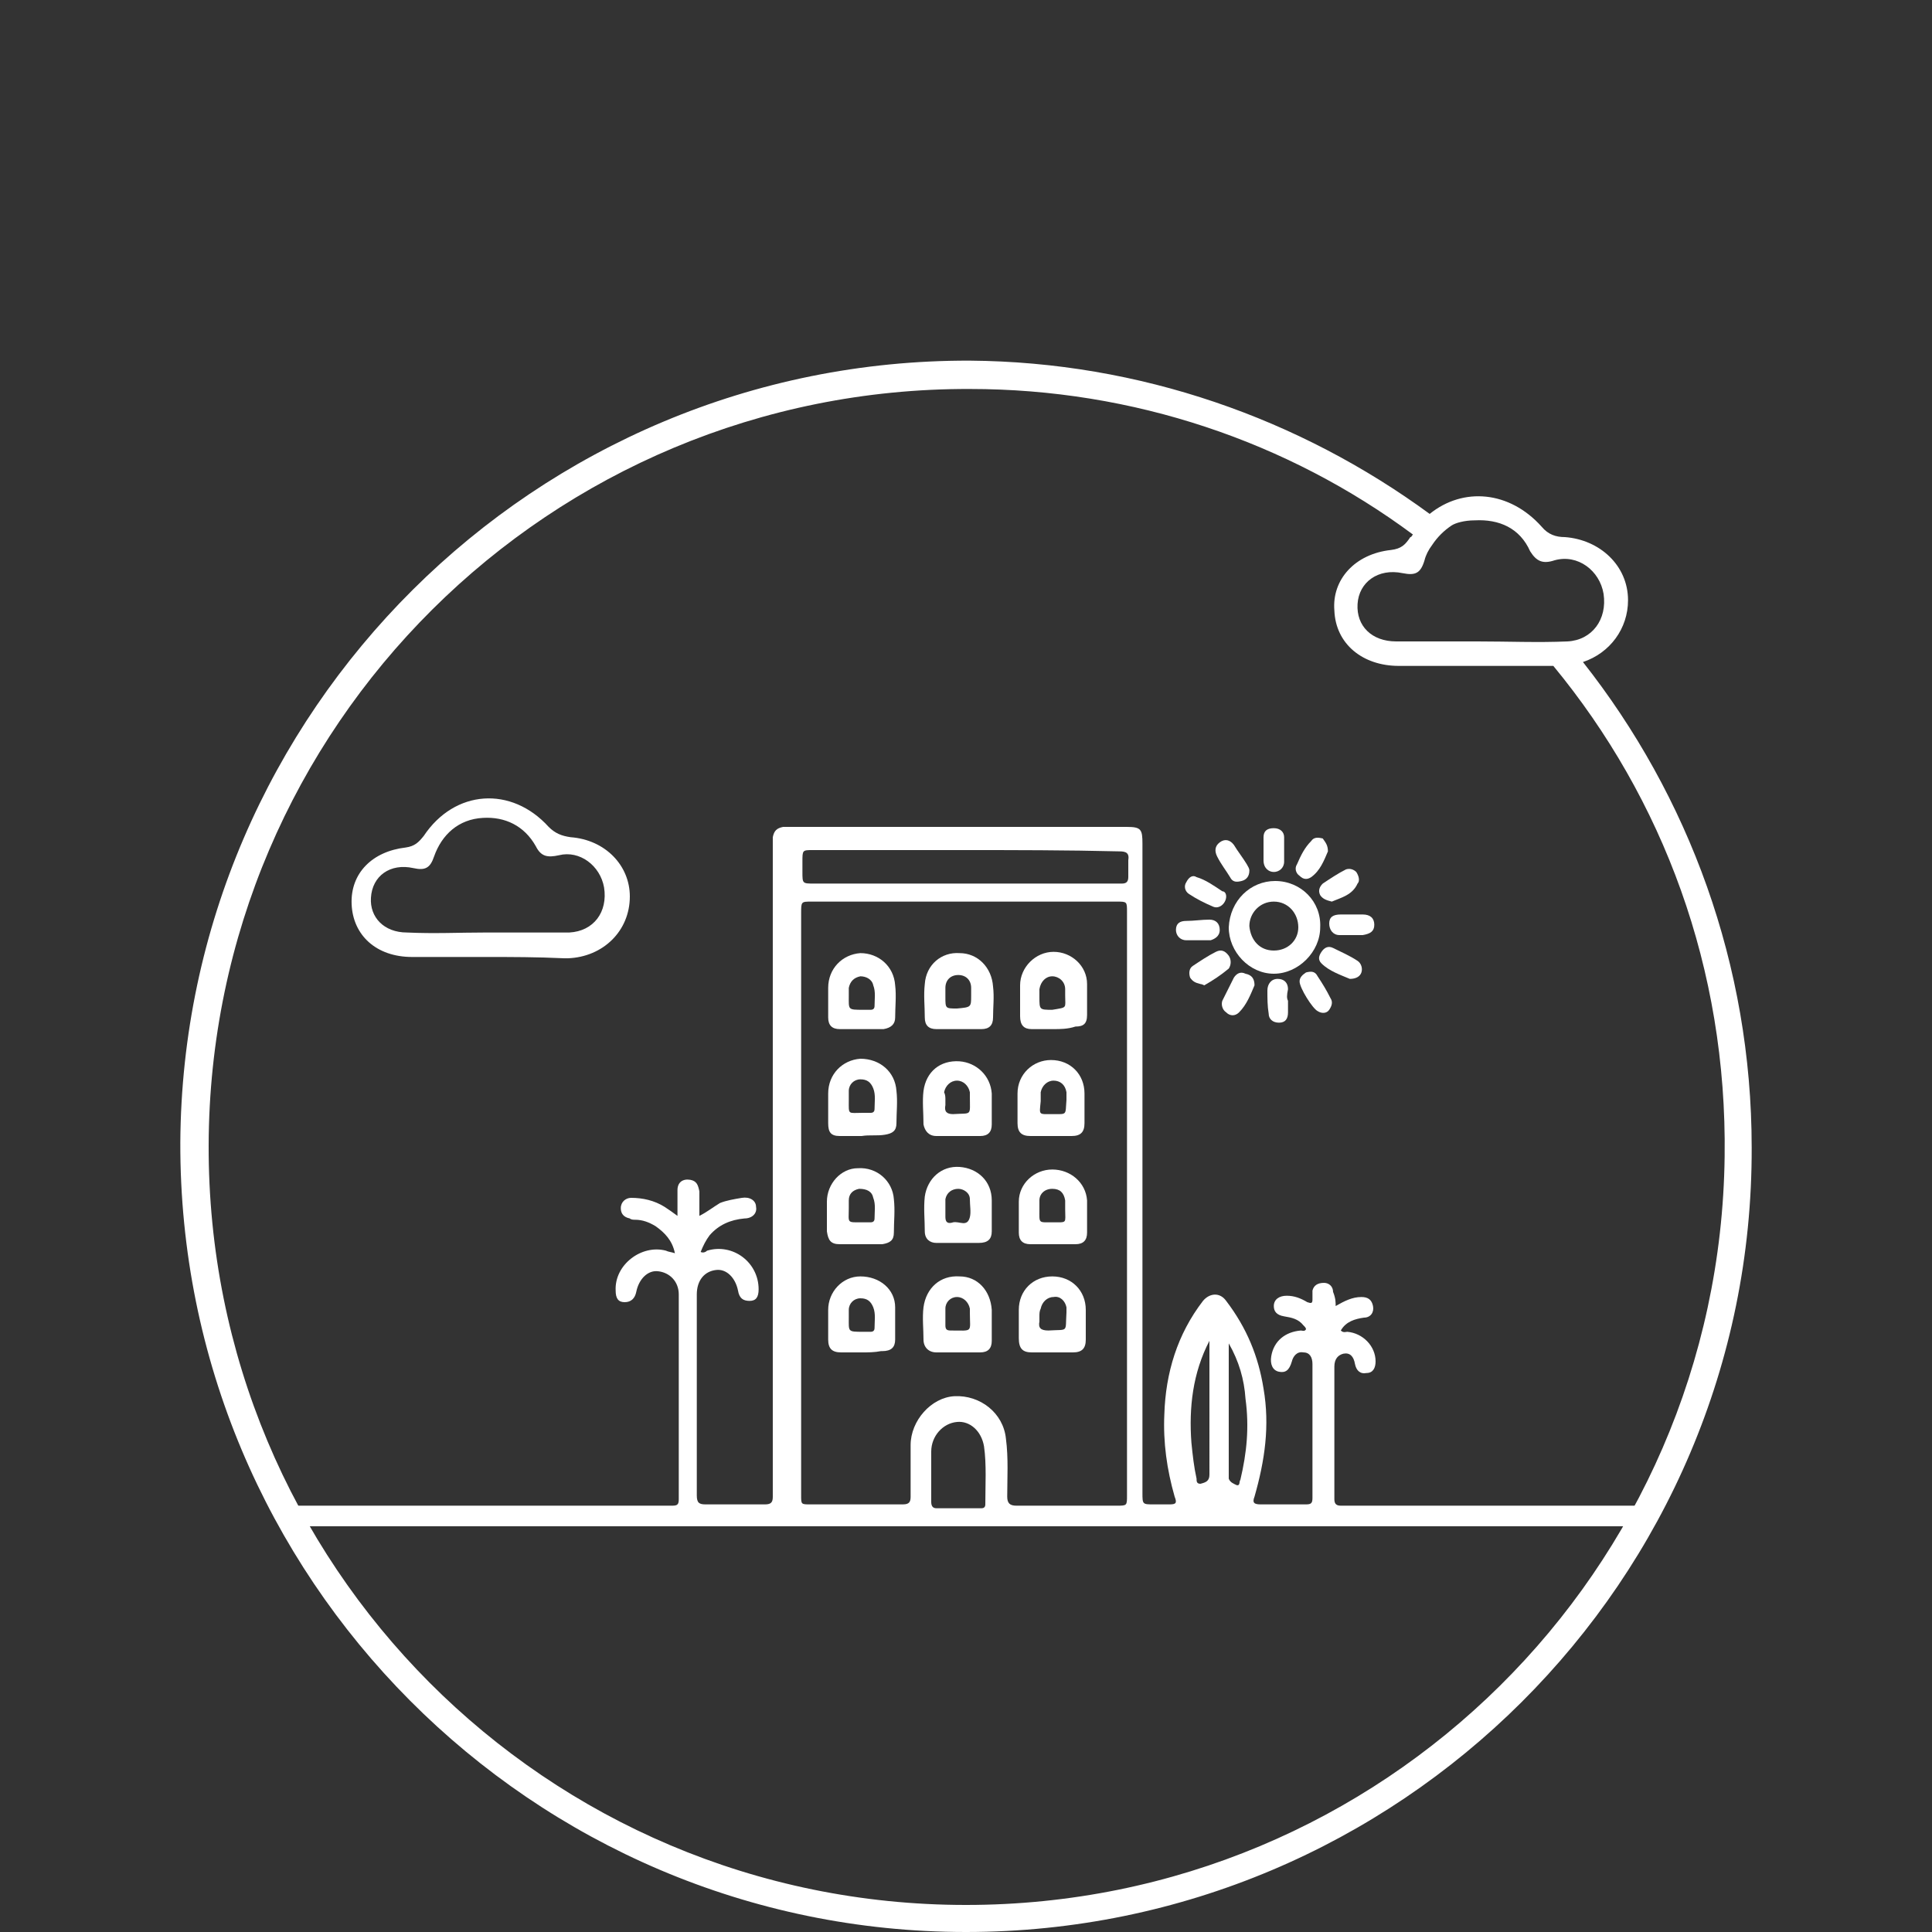 <?xml version="1.0" encoding="utf-8"?>
<!-- Generator: Adobe Illustrator 22.0.1, SVG Export Plug-In . SVG Version: 6.00 Build 0)  -->
<svg version="1.1" id="Layer_1" xmlns="http://www.w3.org/2000/svg" xmlns:xlink="http://www.w3.org/1999/xlink" x="0px" y="0px"
	 viewBox="0 0 150 150" style="enable-background:new 0 0 150 150;" xml:space="preserve">
<rect x="0" y="0" width="150" height="150" fill="#333333" stroke="none"/>
<style type="text/css">
	.st0{fill:#FFFFFF;}
</style>
<g>
	<path class="st0" d="M103.7,101.4c0.7-0.4,1.3-0.7,2-0.7c0.5,0,0.8,0.2,0.9,0.7s-0.2,0.9-0.7,0.9c-0.7,0.1-1.4,0.3-1.8,1
		c0.2,0.2,0.4,0.1,0.5,0.1c1.2,0.1,2.2,1.1,2.2,2.3c0,0.5-0.2,0.9-0.7,0.9c-0.5,0.1-0.8-0.2-0.9-0.7c-0.1-0.6-0.4-0.9-0.9-0.8
		c-0.4,0.1-0.7,0.4-0.7,1c0,3.5,0,6.9,0,10.3c0,0.4,0.2,0.5,0.5,0.5c0.8,0,22,0,22.8,0c0.6,0,1,0.5,0.9,1c-0.1,0.4-0.3,0.6-0.7,0.6
		c-0.2,0-20.7,0-21,0c-19,0-37.9,0-56.8,0c-0.2,0-26.5,0-26.7,0c-0.5,0-0.7-0.3-0.8-0.8c0-0.4,0.3-0.8,0.8-0.8c0.5,0,26.9,0,27.4,0
		c0.7,0,1.5,0,2.2,0c0.4,0,0.5-0.1,0.5-0.5c0-5.3,0-10.6,0-15.9c0-1-0.7-1.7-1.6-1.8c-0.8-0.1-1.5,0.6-1.7,1.6
		c-0.1,0.5-0.4,0.8-0.9,0.8s-0.7-0.3-0.7-0.9c-0.1-2,2-3.6,3.9-3.1c0.2,0.1,0.4,0.1,0.7,0.2c-0.2-1-0.8-1.6-1.5-2.1
		c-0.5-0.3-1-0.5-1.6-0.5c-0.1,0-0.3,0-0.4-0.1c-0.5-0.1-0.7-0.4-0.7-0.8c0-0.5,0.4-0.8,0.8-0.8c0.9,0,1.8,0.2,2.6,0.7
		c0.3,0.2,0.6,0.4,1,0.7c0-0.7,0-1.4,0-2c0-0.6,0.4-0.9,1-0.8c0.5,0.1,0.6,0.4,0.7,0.9c0,0.6,0,1.2,0,1.9c0.6-0.3,1.1-0.7,1.6-1
		c0.5-0.2,1.1-0.3,1.7-0.4c0.6-0.1,1.1,0.2,1.1,0.7c0.1,0.5-0.3,0.9-0.9,0.9c-1.1,0.1-2,0.5-2.7,1.3c-0.3,0.4-0.5,0.8-0.7,1.3
		c0.2,0.1,0.4,0,0.5-0.1c2-0.6,4,0.9,4,3c0,0.6-0.2,0.9-0.7,0.9s-0.8-0.2-0.9-0.8c-0.2-1-0.9-1.7-1.7-1.6c-0.9,0.1-1.5,0.8-1.5,1.9
		c0,5.2,0,10.4,0,15.6c0,0.6,0.2,0.7,0.7,0.7c1.6,0,3.1,0,4.6,0c0.5,0,0.6-0.2,0.6-0.6c0-2.1,0-4.1,0-6.3c0-14.7,0-29.5,0-44.2
		c0-0.2,0-0.5,0-0.7c0.1-0.5,0.3-0.7,0.8-0.8c0.2,0,0.3,0,0.5,0c8.7,0,17.4,0,26.2,0c1.1,0,1.2,0.2,1.2,1.3c0,16.8,0,33.7,0,50.4
		c0,0.9,0,0.9,0.9,0.9c0.4,0,0.8,0,1.2,0c0.5,0,0.6-0.1,0.4-0.6c-0.6-2.1-0.9-4.2-0.8-6.4c0.1-3.2,1-6.2,3-8.8
		c0.5-0.6,1.3-0.7,1.8,0c1.6,2.1,2.5,4.3,2.9,6.8c0.5,2.9,0.1,5.6-0.7,8.4c-0.2,0.5,0,0.6,0.5,0.6c1.2,0,2.3,0,3.5,0
		c0.4,0,0.5-0.1,0.5-0.5c0-3.5,0-6.9,0-10.4c0-0.5-0.2-0.9-0.7-0.9c-0.5-0.1-0.8,0.3-0.9,0.7c-0.2,0.7-0.5,0.9-1,0.8
		c-0.5-0.1-0.7-0.6-0.6-1.2c0.2-1.2,1.1-1.9,2.3-2c0.1,0,0.3,0.1,0.4-0.1c0-0.1-0.1-0.2-0.2-0.3c-0.4-0.5-0.9-0.6-1.5-0.7
		s-0.8-0.4-0.8-0.8c0-0.5,0.4-0.8,1-0.8s1.1,0.2,1.6,0.5c0.3,0.1,0.4,0.1,0.4-0.2c0-0.2,0-0.4,0-0.7c0.1-0.4,0.4-0.6,0.9-0.6
		c0.4,0,0.7,0.3,0.7,0.7C103.7,100.8,103.7,101.1,103.7,101.4z M62.2,93.4c0,7.6,0,15.2,0,22.7c0,0.7,0,0.7,0.7,0.7
		c2.4,0,4.8,0,7.2,0c0.5,0,0.6-0.2,0.6-0.6c0-1.4,0-2.7,0-4c0-1.9,1.6-3.7,3.4-3.8c2-0.1,3.8,1.3,4,3.3c0.2,1.5,0.1,3.1,0.1,4.5
		c0,0.5,0.2,0.7,0.7,0.7c2.6,0,5.2,0,7.8,0c0.8,0,0.8,0,0.8-0.8c0-15.1,0-30.2,0-45.3c0-0.8,0-0.8-0.8-0.8c-7.9,0-15.8,0-23.7,0
		c-0.8,0-0.8,0-0.8,0.9C62.2,78.4,62.2,85.9,62.2,93.4z M74.8,66c-2.3,0-4.5,0-6.7,0c-1.7,0-3.4,0-5,0c-0.8,0-0.8,0-0.8,0.9
		c0,0.3,0,0.5,0,0.8c0,0.9,0,0.9,0.9,0.9c7.8,0,15.7,0,23.5,0c0.1,0,0.3,0,0.4,0c0.3,0,0.5-0.1,0.5-0.5s0-0.9,0-1.3
		c0.1-0.6-0.2-0.7-0.7-0.7C82.8,66,78.8,66,74.8,66z M72.3,114.4c0,0.7,0,1.4,0,2.2c0,0.3,0.1,0.5,0.4,0.5c1.2,0,2.4,0,3.5,0
		c0.2,0,0.3-0.1,0.3-0.3c0-1.5,0.1-3.1-0.1-4.5c-0.2-1.2-1.1-2-2.1-1.9c-1.1,0.1-2,1.1-2,2.3C72.3,113.1,72.3,113.7,72.3,114.4z
		 M93.9,104.1c-1.3,2.5-1.6,5.2-1.4,7.9c0.1,1,0.2,1.9,0.4,2.8c0,0.2,0,0.4,0.3,0.4c0.4-0.1,0.7-0.2,0.7-0.7
		C93.9,111,93.9,107.6,93.9,104.1z M95.4,104.3c0,3.5,0,6.8,0,10.3c0,0.1,0,0.2,0,0.2c0.1,0.3,0.4,0.4,0.6,0.5
		c0.3,0.1,0.2-0.3,0.3-0.4c0.5-2.1,0.7-4.1,0.4-6.3C96.6,107.1,96.2,105.7,95.4,104.3z"/>
	<path class="st0" d="M99,68.4c2,0,3.6,1.6,3.5,3.6c0,1.9-1.7,3.6-3.6,3.6c-1.9,0-3.5-1.7-3.5-3.6C95.5,69.9,97.1,68.4,99,68.4z
		 M98.9,73.8c1.1,0,1.9-0.8,1.9-1.8c0-1.1-0.8-2-1.9-2c-1.1,0-1.9,0.9-1.9,1.9C97.1,73,97.8,73.8,98.9,73.8z"/>
	<path class="st0" d="M97.4,76.5c-0.3,0.7-0.6,1.5-1.2,2.1c-0.3,0.3-0.7,0.3-1,0c-0.3-0.2-0.4-0.6-0.3-0.9c0.3-0.6,0.6-1.2,0.9-1.8
		c0.2-0.3,0.5-0.5,0.9-0.3C97.2,75.7,97.4,76,97.4,76.5z"/>
	<path class="st0" d="M104.8,76c-0.7-0.3-1.6-0.6-2.2-1.2c-0.3-0.3-0.2-0.6,0-0.9s0.5-0.5,0.9-0.3c0.6,0.3,1.3,0.6,1.9,1
		c0.3,0.2,0.4,0.6,0.3,0.9C105.6,75.8,105.3,76,104.8,76z"/>
	<path class="st0" d="M103.4,70c-0.4-0.1-0.7-0.2-0.9-0.5c-0.2-0.4,0-0.7,0.2-0.9c0.6-0.4,1.2-0.8,1.8-1.1c0.3-0.1,0.6,0,0.8,0.2
		c0.2,0.3,0.3,0.7,0.1,0.9C105,69.5,104.1,69.7,103.4,70z"/>
	<path class="st0" d="M103.1,66.1c-0.3,0.7-0.6,1.5-1.3,2c-0.3,0.2-0.6,0.2-0.9-0.1c-0.3-0.2-0.4-0.6-0.2-0.9
		c0.3-0.7,0.6-1.3,1.1-1.8c0.2-0.3,0.5-0.3,0.9-0.2C102.9,65.4,103.1,65.6,103.1,66.1z"/>
	<path class="st0" d="M93.2,76.4c-0.4-0.1-0.6-0.2-0.8-0.5c-0.1-0.3-0.1-0.7,0.2-0.9c0.6-0.4,1.2-0.8,1.8-1.1c0.4-0.2,0.7-0.1,1,0.3
		c0.2,0.3,0.2,0.7,0,1c-0.6,0.5-1.2,0.9-1.9,1.3C93.3,76.4,93.2,76.4,93.2,76.4z"/>
	<path class="st0" d="M97,67.6c0,0.4-0.2,0.7-0.6,0.8c-0.4,0.1-0.7,0.1-0.9-0.3c-0.3-0.5-0.7-1-1-1.6c-0.2-0.4-0.2-0.8,0.2-1.1
		c0.4-0.3,0.8-0.2,1.1,0.2c0.3,0.5,0.7,1,1,1.5C96.9,67.3,97,67.4,97,67.6z"/>
	<path class="st0" d="M100,77.7c0,0.4,0,0.7,0,0.9c0,0.5-0.2,0.8-0.7,0.8s-0.8-0.3-0.8-0.7c-0.1-0.6-0.1-1.2-0.1-1.8
		c0-0.5,0.3-0.9,0.8-0.9s0.8,0.3,0.8,0.8C99.9,77.3,99.9,77.5,100,77.7z"/>
	<path class="st0" d="M98.1,66c0-0.3,0-0.7,0-1c0-0.5,0.3-0.7,0.8-0.7c0.5,0,0.8,0.3,0.8,0.7c0,0.6,0,1.2,0,1.9
		c0,0.5-0.4,0.8-0.8,0.8s-0.8-0.3-0.8-0.9C98.1,66.5,98.1,66.3,98.1,66L98.1,66z"/>
	<path class="st0" d="M100.9,76.2c0-0.3,0.2-0.5,0.5-0.7c0.4-0.1,0.7-0.1,0.9,0.3c0.4,0.6,0.7,1.1,1,1.7c0.2,0.3,0.1,0.6-0.1,0.9
		s-0.6,0.3-0.9,0.1C101.9,78.3,100.9,76.7,100.9,76.2z"/>
	<path class="st0" d="M95.2,69.6c0,0.5-0.5,1-1,0.8c-0.7-0.3-1.3-0.6-1.9-1c-0.3-0.2-0.4-0.6-0.2-0.9c0.2-0.4,0.5-0.6,0.8-0.4
		c0.7,0.2,1.4,0.7,2,1.1C95.1,69.2,95.2,69.4,95.2,69.6z"/>
	<path class="st0" d="M104.9,72.6c-0.3,0-0.6,0-0.9,0c-0.5,0-0.8-0.4-0.8-0.9s0.3-0.7,0.9-0.7c0.5,0,1.1,0,1.7,0s0.9,0.3,0.9,0.8
		s-0.3,0.7-0.9,0.8C105.4,72.6,105.2,72.6,104.9,72.6L104.9,72.6z"/>
	<path class="st0" d="M92.9,73c-0.3,0-0.6,0-0.8,0c-0.5,0-0.8-0.4-0.8-0.8c0-0.5,0.3-0.7,0.8-0.7c0.6,0,1.2-0.1,1.8-0.1
		c0.5,0,0.8,0.3,0.8,0.8S94.3,72.9,94,73C93.6,73,93.3,73,92.9,73C92.9,73.1,92.9,73,92.9,73z"/>
	<path class="st0" d="M74.4,88.2c-0.6,0-1.1,0-1.7,0s-0.9-0.4-1-0.9c0-0.9-0.1-1.8,0-2.6c0.2-1.5,1.3-2.4,2.8-2.3
		c1.3,0.1,2.4,1.1,2.5,2.5c0,0.8,0,1.6,0,2.4c0,0.6-0.3,0.9-0.9,0.9C75.5,88.2,75,88.2,74.4,88.2L74.4,88.2z M73.4,85.4L73.4,85.4
		c0,0.1,0,0.3,0,0.4c-0.1,0.5,0.1,0.7,0.6,0.7c1.5-0.1,1.3,0.2,1.3-1.4c0-0.1,0-0.2,0-0.3c-0.1-0.5-0.5-0.9-1-0.9s-0.9,0.4-1,0.9
		C73.4,85,73.4,85.2,73.4,85.4z"/>
	<path class="st0" d="M74.4,105c-0.6,0-1.1,0-1.7,0s-1-0.4-1-1c0-0.8-0.1-1.7,0-2.5c0.2-1.5,1.3-2.5,2.8-2.4c1.4,0,2.4,1.1,2.5,2.6
		c0,0.8,0,1.6,0,2.4c0,0.6-0.3,0.9-0.9,0.9H76C75.5,105,74.9,105,74.4,105L74.4,105z M73.4,102.3L73.4,102.3c0,0.2,0,0.4,0,0.6
		c0,0.3,0.1,0.4,0.4,0.4c1.8,0,1.5,0.2,1.5-1.4c0-0.1,0-0.2,0-0.3c-0.1-0.5-0.5-0.9-1-0.9s-0.9,0.4-0.9,0.9
		C73.4,101.8,73.4,102.1,73.4,102.3z"/>
	<path class="st0" d="M74.4,79.9c-0.6,0-1.1,0-1.7,0s-0.9-0.3-0.9-0.9c0-0.9-0.1-1.7,0-2.6c0.1-1.5,1.3-2.5,2.7-2.4
		c1.4,0,2.5,1.1,2.6,2.6c0.1,0.8,0,1.6,0,2.4c0,0.6-0.3,0.9-0.9,0.9C75.5,79.9,75,79.9,74.4,79.9z M75.4,77.3c0-0.2,0-0.4,0-0.6
		c0-0.6-0.4-1-1-1s-1,0.4-1,1c0,0.2,0,0.4,0,0.7c0,0.9,0,0.9,0.9,0.9C75.4,78.2,75.4,78.2,75.4,77.3z"/>
	<path class="st0" d="M74.4,96.5c-0.6,0-1.1,0-1.7,0c-0.5,0-0.9-0.3-0.9-0.9c0-0.9-0.1-1.8,0-2.7c0.2-1.4,1.3-2.4,2.7-2.3
		c1.4,0.1,2.5,1.1,2.5,2.6c0,0.8,0,1.6,0,2.4c0,0.6-0.3,0.9-1,0.9C75.5,96.5,74.9,96.5,74.4,96.5L74.4,96.5z M73.4,93.8L73.4,93.8
		c0,0.2,0,0.4,0,0.7c0,0.5,0.3,0.5,0.6,0.4c0.5-0.1,1.1,0.4,1.3-0.4c0.1-0.4,0-0.9,0-1.4c0-0.5-0.5-0.8-0.9-0.8
		c-0.5,0-0.9,0.3-1,0.8C73.4,93.4,73.4,93.6,73.4,93.8z"/>
	<path class="st0" d="M66.9,79.9c-0.6,0-1.1,0-1.7,0c-0.6,0-0.9-0.3-0.9-0.9c0-0.8,0-1.5,0-2.3c0-1.5,1.1-2.6,2.5-2.7
		c1.4,0,2.6,1,2.7,2.5c0.1,0.8,0,1.7,0,2.5c0,0.5-0.3,0.8-0.9,0.9C68.1,79.9,67.5,79.9,66.9,79.9L66.9,79.9z M65.9,77.3
		c0,1.1-0.1,1.1,1.1,1.1c0.2,0,0.4,0,0.6,0s0.3-0.1,0.3-0.3c0-0.5,0.1-1.1-0.1-1.6c-0.1-0.5-0.6-0.7-1-0.7c-0.5,0.1-0.8,0.4-0.9,0.9
		C65.9,76.8,65.9,77.1,65.9,77.3z"/>
	<path class="st0" d="M66.9,88.2c-0.6,0-1.1,0-1.7,0c-0.7,0-0.9-0.3-0.9-1c0-0.8,0-1.5,0-2.3c0-1.5,1.1-2.6,2.5-2.7
		c1.5,0,2.7,1,2.8,2.5c0.1,0.8,0,1.7,0,2.5c0,0.6-0.3,0.8-0.9,0.9C68.1,88.2,67.5,88.1,66.9,88.2L66.9,88.2z M65.9,85.4
		c0,1.2-0.1,1,1.1,1c0.2,0,0.4,0,0.6,0s0.3-0.1,0.3-0.3c0-0.5,0.1-1.1-0.1-1.6s-0.5-0.7-1-0.7s-0.9,0.4-0.9,0.9
		C65.9,85,65.9,85.2,65.9,85.4z"/>
	<path class="st0" d="M81.8,79.9c-0.6,0-1.1,0-1.7,0s-0.9-0.3-0.9-1c0-0.8,0-1.6,0-2.4c0-1.4,1.2-2.6,2.6-2.6s2.6,1.1,2.6,2.5
		c0,0.8,0,1.6,0,2.4c0,0.7-0.3,0.9-0.9,0.9C82.9,79.9,82.3,79.9,81.8,79.9z M82.7,77.3c0-0.2,0-0.4,0-0.5c0-0.6-0.5-1-1-1
		s-0.9,0.4-1,1c0,0.2,0,0.4,0,0.6c0,1,0,1,1,1C82.9,78.2,82.7,78.3,82.7,77.3z"/>
	<path class="st0" d="M81.7,88.2c-0.6,0-1.1,0-1.7,0c-0.7,0-1-0.3-1-1c0-0.8,0-1.5,0-2.3c0-1.5,1.2-2.6,2.6-2.6
		c1.5,0,2.6,1.1,2.6,2.6c0,0.8,0,1.5,0,2.3c0,0.7-0.3,1-1,1C82.8,88.2,82.3,88.2,81.7,88.2L81.7,88.2z M81.7,86.5
		c1.2,0,1,0.1,1.1-1.1c0-0.2,0-0.4,0-0.6c-0.1-0.6-0.5-0.9-1-0.9s-0.9,0.4-1,0.9c0,0.2,0,0.5,0,0.7C80.7,86.6,80.6,86.5,81.7,86.5z"
		/>
	<path class="st0" d="M66.9,105c-0.5,0-1.1,0-1.6,0c-0.7,0-1-0.3-1-1c0-0.8,0-1.5,0-2.3c0-1.4,1.1-2.6,2.5-2.6c1.5,0,2.7,1,2.7,2.4
		c0,0.8,0,1.7,0,2.5c0,0.6-0.3,0.9-1,0.9h-0.1C67.9,105,67.4,105,66.9,105z M65.9,102.3c0,1.1-0.1,1.1,1.1,1.1c0.2,0,0.4,0,0.6,0
		s0.3-0.1,0.3-0.3c0-0.5,0.1-1.1-0.1-1.6s-0.5-0.7-1-0.7s-0.9,0.4-0.9,0.9C65.9,101.8,65.9,102,65.9,102.3z"/>
	<path class="st0" d="M81.7,105c-0.5,0-1.1,0-1.6,0c-0.7,0-1-0.3-1-1.1c0-0.7,0-1.5,0-2.2c0-1.5,1.1-2.6,2.6-2.6s2.6,1.1,2.6,2.6
		c0,0.8,0,1.5,0,2.3c0,0.7-0.3,1-1,1C82.8,105,82.3,105,81.7,105z M80.7,102.2L80.7,102.2c0,0.1,0,0.3,0,0.4
		c-0.1,0.5,0.1,0.7,0.7,0.7c1.6-0.1,1.3,0.2,1.4-1.4c0-0.1,0-0.3,0-0.4c-0.1-0.5-0.5-0.9-1-0.8c-0.5,0-0.9,0.4-1,0.9
		C80.7,101.8,80.7,102,80.7,102.2z"/>
	<path class="st0" d="M81.7,96.6c-0.6,0-1.1,0-1.7,0s-0.9-0.3-0.9-0.9c0-0.8,0-1.6,0-2.4c0-1.4,1.2-2.5,2.6-2.5s2.6,1,2.7,2.4
		c0,0.8,0,1.7,0,2.5c0,0.6-0.3,0.9-0.9,0.9S82.3,96.6,81.7,96.6z M82.7,93.9c0-0.2,0-0.4,0-0.7c-0.1-0.6-0.4-0.9-1-0.9s-1,0.4-1,0.9
		c0,0.2,0,0.4,0,0.7c0,1.1-0.1,1,1,1C82.9,94.9,82.7,95,82.7,93.9z"/>
	<path class="st0" d="M66.9,96.6c-0.6,0-1.1,0-1.7,0c-0.7,0-0.9-0.3-1-1c0-0.8,0-1.5,0-2.3c0-1.4,1.1-2.6,2.4-2.6
		c1.5-0.1,2.7,1,2.8,2.4c0.1,0.9,0,1.7,0,2.6c0,0.6-0.3,0.8-0.9,0.9C68.1,96.6,67.5,96.6,66.9,96.6L66.9,96.6z M65.9,93.8
		c0,1.2-0.2,1.1,1.1,1.1c0.2,0,0.4,0,0.6,0s0.3-0.1,0.3-0.3c0-0.5,0.1-1.1-0.1-1.6c-0.1-0.5-0.5-0.7-1.1-0.7
		c-0.5,0.1-0.8,0.4-0.8,0.9C65.9,93.3,65.9,93.6,65.9,93.8z"/>
</g>
<path class="st0" d="M37.8,74.3c-2,0-3.8,0-5.8,0c-2.8,0-4.6-1.7-4.7-4.1c-0.1-2.4,1.6-4.1,4.2-4.4c0.7-0.1,1-0.4,1.4-0.9
	c2.4-3.6,6.8-3.9,9.7-0.7c0.5,0.5,1,0.7,1.7,0.8c2.7,0.2,4.6,2.2,4.6,4.6c0,2.7-2.1,4.7-4.8,4.8c-0.1,0-0.2,0-0.3,0
	C41.6,74.3,39.8,74.3,37.8,74.3z M37.7,72.4L37.7,72.4c2.2,0,4.3,0,6.5,0c1.9-0.1,3-1.6,2.7-3.5c-0.3-1.7-1.9-2.9-3.5-2.5
	c-0.9,0.2-1.4,0.1-1.8-0.7c-0.9-1.6-2.4-2.3-4.1-2.2c-1.9,0.1-3.2,1.3-3.8,3c-0.3,0.9-0.7,1.1-1.6,0.9c-1.8-0.4-3.2,0.6-3.3,2.3
	c-0.1,1.5,1,2.7,2.8,2.7C33.7,72.5,35.7,72.4,37.7,72.4z"/>
<path class="st0" d="M122.9,51.4c2.1-0.7,3.5-2.6,3.5-4.8c0-2.7-2.2-4.7-4.9-4.9c-0.7,0-1.3-0.2-1.8-0.8c-2.5-2.8-6.1-3.1-8.7-1
	C100.9,32.5,88.5,28.1,75.3,28C41.5,27.9,14.2,55.3,14,88.7C13.9,122.5,41.3,150,75,150c33.6,0,61.1-27.3,61-60.9
	C136,74.9,131.1,61.8,122.9,51.4z M114.5,40.4c1.9-0.1,3.5,0.6,4.3,2.4c0.5,0.8,1,1,1.9,0.7c1.8-0.5,3.5,0.8,3.8,2.6
	c0.3,2-0.9,3.6-2.8,3.7c-2.3,0.1-4.6,0-7,0l0,0c-2.1,0-4.2,0-6.3,0c-1.9,0-3.1-1.2-3-2.9c0.1-1.7,1.6-2.8,3.5-2.4c1,0.2,1.4,0,1.7-1
	c0.1-0.4,0.3-0.8,0.6-1.2l0,0c0.4-0.6,0.9-1.1,1.5-1.5l0,0C113,40.6,113.7,40.4,114.5,40.4z M75,147.9c-32.6,0-58.9-26.4-58.8-59
	c0.1-32.5,26.5-58.8,59.1-58.7c12.7,0,24.7,4.1,34.4,11.3c-0.1,0.1-0.1,0.2-0.2,0.2c-0.4,0.6-0.7,0.9-1.5,1
	c-2.8,0.3-4.6,2.3-4.4,4.7c0.1,2.6,2.2,4.3,5,4.3c2.1,0,4.1,0,6.2,0c2,0,3.9,0,5.8,0c8.5,10.3,13.5,23.5,13.3,38.1
	C133.5,121.9,107.4,147.9,75,147.9z"/>
</svg>
